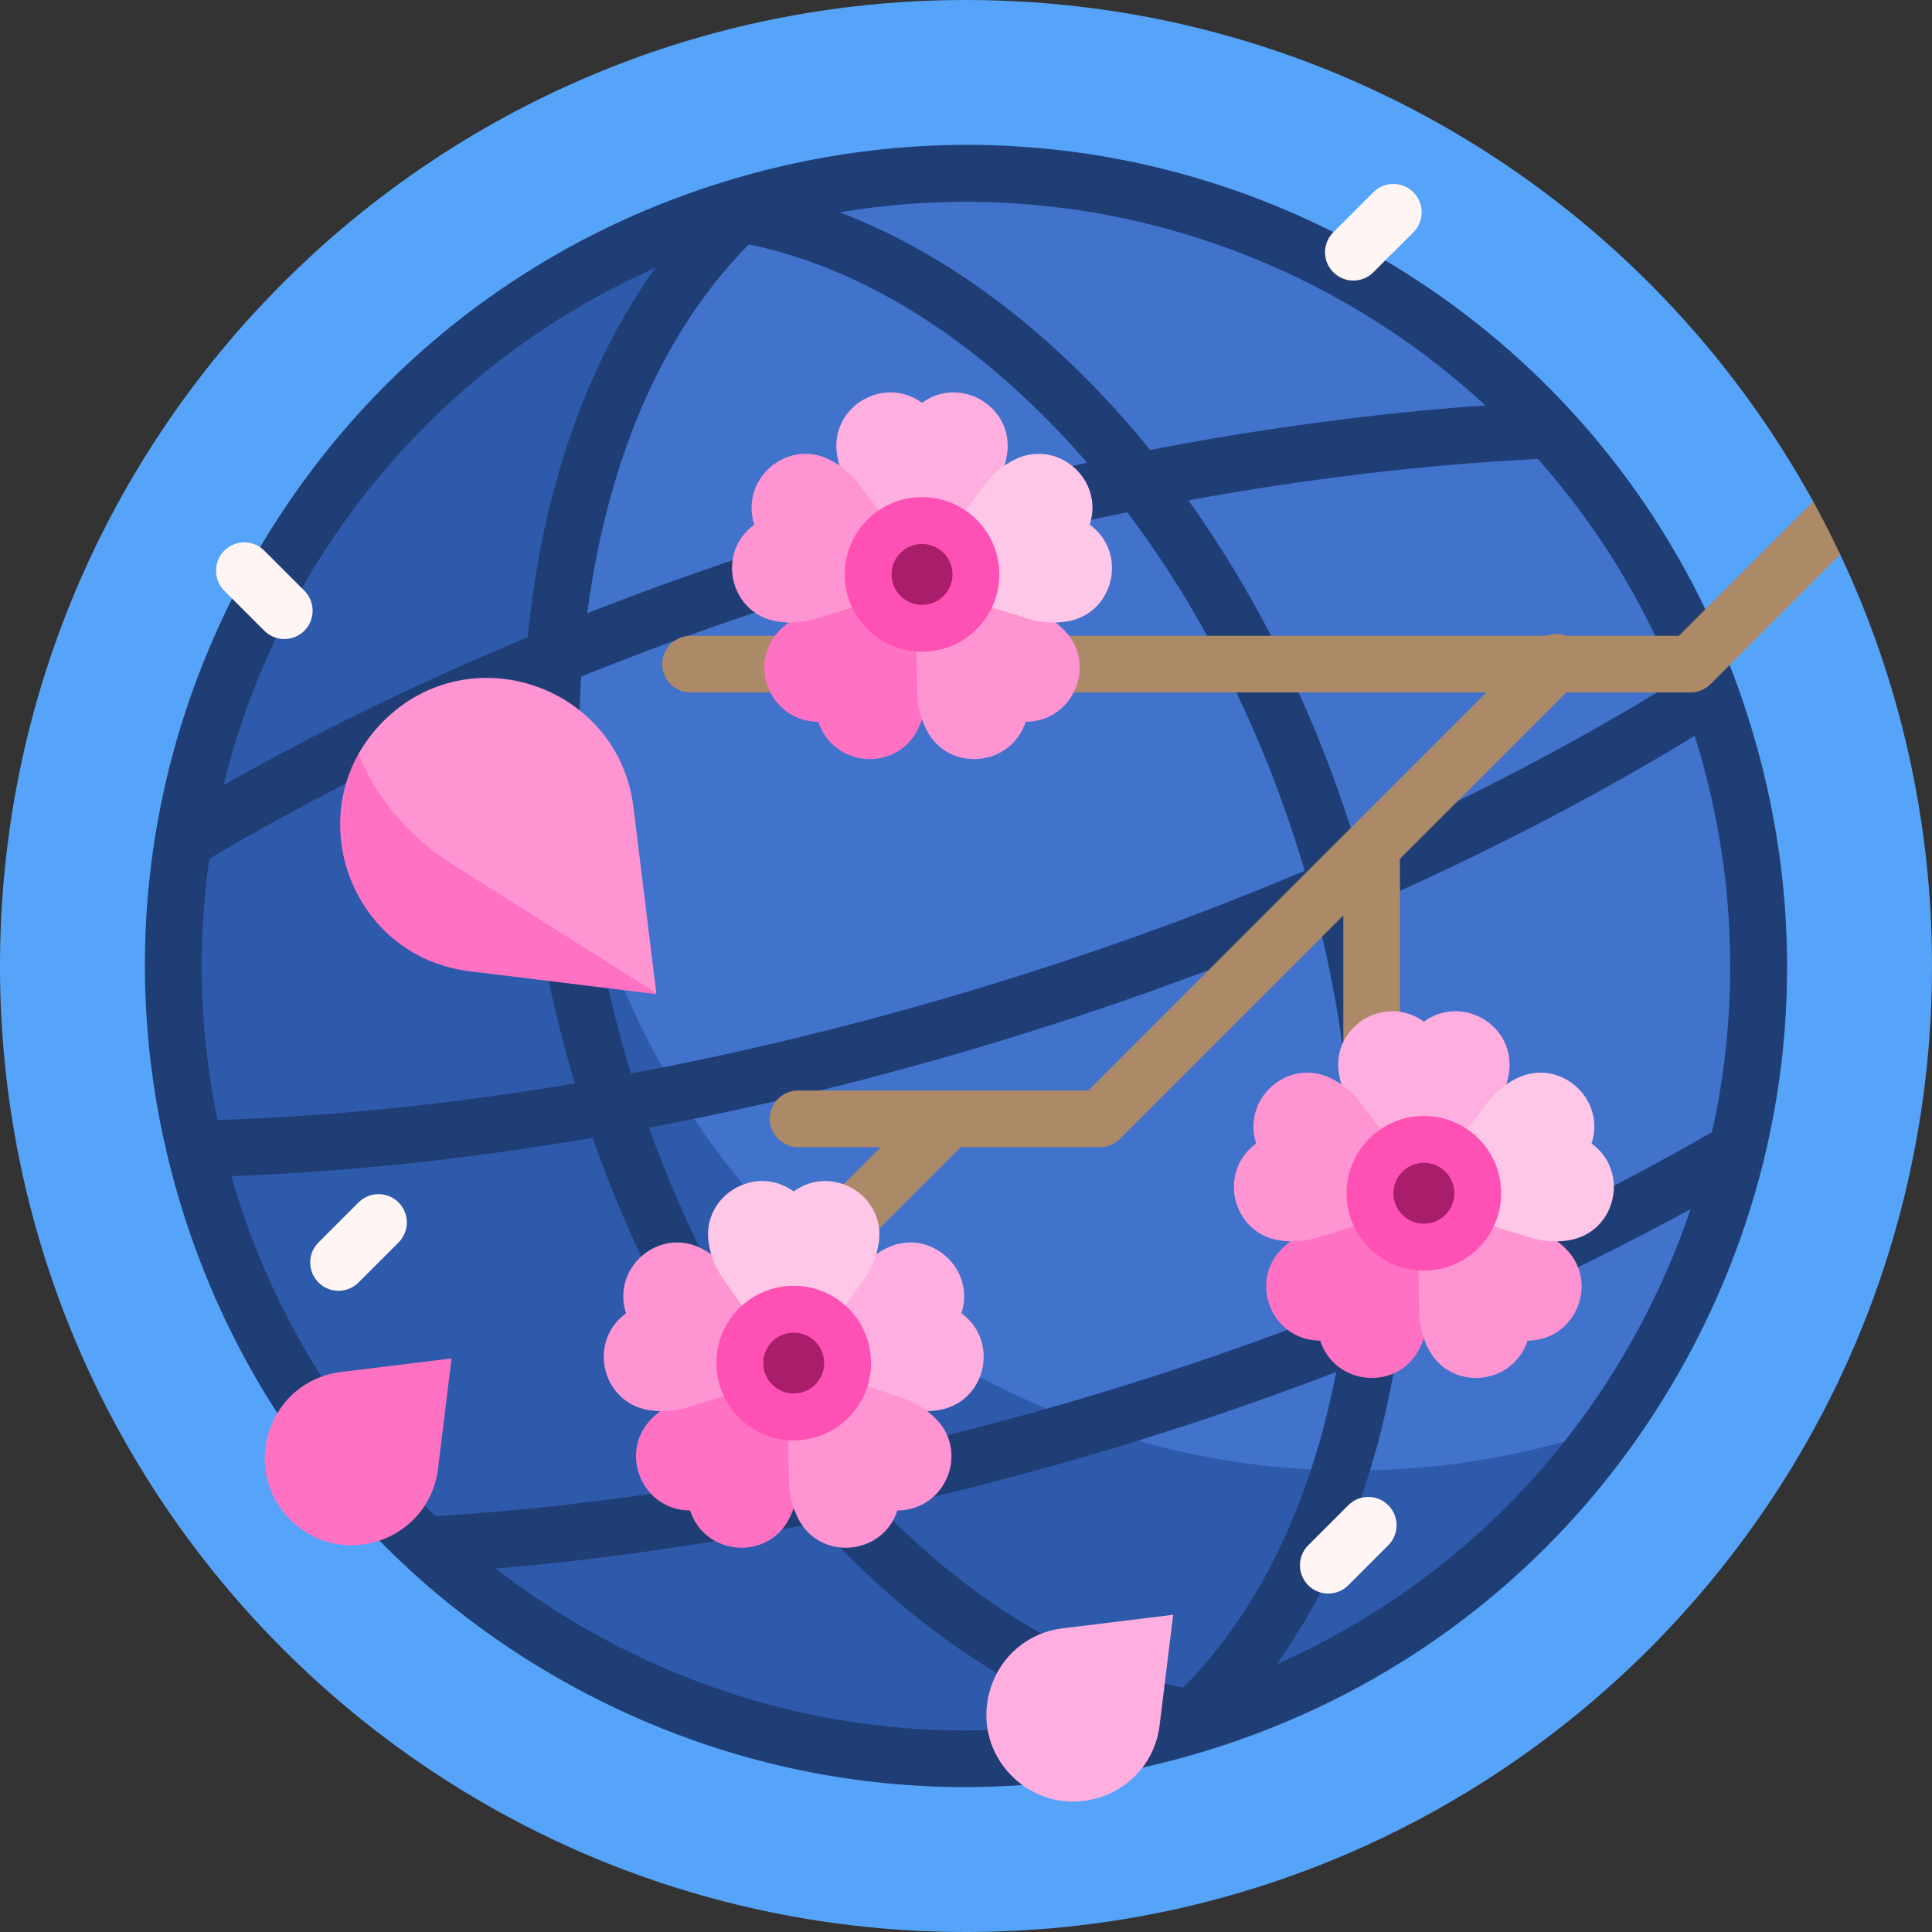 <svg id="Capa_1" enable-background="new 0 0 512 512" height="512" viewBox="0 0 512 512" width="512" xmlns="http://www.w3.org/2000/svg"><rect x="0" y="0" width="512" height="512" fill="#333333" stroke="none"/><g><path d="m512 256c0 141.385-114.615 256-256 256s-256-114.615-256-256 114.615-256 256-256c96.759 0 180.981 53.681 224.507 132.886.315.573-.85 2.25-.54 2.826 1.807 3.35 3.542 6.744 5.203 10.182.328.679 2.131.258 2.454.94 15.634 33.113 24.376 70.119 24.376 109.166z" fill="#55a4f9"/><path d="m316.505 457.095c-111.062 33.416-228.184-29.528-261.6-140.589s29.528-228.184 140.59-261.6c111.062-33.416 228.184 29.528 261.6 140.589s-29.528 228.184-140.59 261.6z" fill="#2e5aac"/><path d="m426.759 378.252c-2.559.878-5.145 1.71-7.758 2.497-111.062 33.416-228.184-29.528-261.6-140.59-19.497-64.799-6.191-131.661 30.336-182.758 2.559-.877 5.145-1.71 7.758-2.496 111.062-33.416 228.184 29.528 261.6 140.589 19.497 64.8 6.19 131.662-30.336 182.758z" fill="#4172cc"/><path d="m464.797 195.092c-.004-.013-.007-.026-.011-.039-.078-.268-.157-.537-.237-.805-.021-.071-.042-.141-.063-.212-.07-.234-.139-.469-.209-.703-.05-.167-.102-.333-.152-.5-.04-.133-.081-.266-.121-.398-.078-.256-.157-.511-.236-.766-.069-.223-.139-.447-.208-.671-.052-.165-.103-.329-.155-.494-.102-.322-.204-.644-.307-.966-.027-.085-.054-.169-.082-.254-4.525-14.077-10.364-27.475-17.476-40.122-19.994-35.635-49.712-64.935-86.578-84.748-50.776-27.288-109.081-33.337-164.33-17.077-.433.127-.865.256-1.298.386-55.633 16.739-101.417 54.14-128.92 105.314-19.789 36.822-28.407 77.602-25.45 118.306 1.076 15.01 3.74 29.937 7.985 44.691.004.015.009.03.013.045.119.413.239.826.361 1.239.012.042.025.084.037.125.12.408.241.815.364 1.222.113.376.228.752.343 1.127.036.118.073.237.109.355.086.279.173.558.26.837.085.273.172.546.258.818.04.126.08.253.12.379 17.237 54.044 54.132 98.482 104.224 125.403 51.175 27.502 109.996 33.43 165.628 16.691s101.417-54.14 128.919-105.315c27.213-50.633 33.302-108.756 17.212-163.868zm-11.101 104.925c-25.114 14.505-52.478 27.978-81.261 40.062 2.714-31.817-.079-66.205-8.781-100.7 30.507-13.457 59.23-28.355 85.443-44.369.016.049.031.099.047.148.063.201.126.402.188.604.066.212.132.422.197.634.129.419.257.838.383 1.259.105.35.209.701.313 1.051.031.106.063.212.094.318.088.301.175.601.262.901.057.197.113.394.169.591.036.125.071.25.107.375 9.154 32.361 10.131 66.489 2.839 99.126zm-140.157 147.22c-27.669-5.725-55.152-22.004-79.98-47.369 20.327-4.512 40.721-9.831 60.939-15.914 20.218-6.084 40.162-12.901 59.603-20.355-6.708 34.853-20.644 63.596-40.562 83.638zm-23.363-77.649c-22.66 6.818-45.538 12.658-68.275 17.457-20.939-24.767-37.949-54.842-49.9-88.197 29.803-5.651 60.071-13.062 90.231-22.136 30.16-9.075 59.492-19.597 87.465-31.329 8.438 34.412 10.848 68.88 7.052 101.088-21.611 8.546-43.913 16.3-66.573 23.117zm-227.085-52.009c-.044-.136-.087-.272-.13-.409-.059-.188-.119-.375-.178-.563-.093-.299-.186-.597-.279-.896-.033-.106-.065-.211-.098-.317-.107-.35-.214-.699-.319-1.049-.126-.418-.25-.836-.373-1.254-.066-.225-.131-.45-.196-.675-.056-.192-.112-.384-.167-.576-.014-.05-.028-.101-.043-.151 30.698-1.108 62.873-4.534 95.74-10.145 11.777 33.571 28.423 63.79 48.243 88.827-30.672 5.805-60.926 9.669-89.874 11.43-24.089-23.194-42.104-52.19-52.326-84.222zm93.776-163.427c6.24-37.446 20.592-68.255 41.595-89.389 29.177 6.035 58.147 23.808 84.013 51.595 1.91 2.052 3.792 4.147 5.643 6.283-22.326 4.782-44.776 10.55-67.052 17.252-22.275 6.702-44.181 14.28-65.439 22.612.366-2.802.779-5.587 1.24-8.353zm65.682-97.883c45.327-7.626 90.69.635 129.392 21.435 15.04 8.083 29.074 18.062 41.708 29.737-28.753 2.002-58.619 5.982-88.85 11.807-23.927-29.524-52.309-51.56-82.25-62.979zm-82.707 112.611c-28.425 11.823-55.528 24.984-80.612 39.18 14.629-59.693 56.122-111.189 114.455-137.09-18.67 26.046-30.18 60.085-33.843 97.91zm-1.098 16.738c-1.14 32.44 3.263 67.094 13.612 101.509-32.57 5.468-64.407 8.738-94.715 9.676-4.833-23.352-5.395-46.712-2.185-69.219 25.636-15.215 53.678-29.324 83.288-41.966zm27.992 97.239c-10.501-34.9-14.803-70.235-12.72-103.573 23.08-9.295 46.996-17.692 71.372-25.026s48.956-13.529 73.334-18.513c20.133 26.654 36.043 58.496 46.543 93.397.164.544.325 1.087.486 1.631-28.039 11.84-57.506 22.448-87.839 31.574-30.333 9.127-60.762 16.54-90.679 22.138-.169-.542-.334-1.084-.497-1.628zm192.877-58.089c-10.36-34.412-25.81-65.742-44.661-92.168 31.67-5.796 62.843-9.503 92.618-10.96 15.096 17 27.518 36.794 36.372 58.933-25.793 15.942-54.149 30.783-84.329 44.195zm-228.227 190.912c27.586-2.316 56.158-6.422 85.009-12.191 16.695 18.432 35.216 33.35 54.7 43.821 6.044 3.248 12.183 6.068 18.389 8.434-44.15 7.493-89.266.169-129.345-21.371-10.193-5.478-19.797-11.735-28.753-18.693zm206.91 25.377c16.342-22.787 27.201-51.697 32.118-83.91 27.245-11.109 53.339-23.45 77.623-36.741-3.629 10.745-8.187 21.263-13.664 31.456-21.539 40.078-55.123 71.082-96.077 89.195z" fill="#203e76"/><path d="m119.657 360-3.591 29.257c-2.338 19.046-25.576 27.048-39.145 13.479-13.569-13.568-5.567-36.807 13.479-39.145z" fill="#ff72c3"/><path d="m310.905 427.931-3.591 29.257c-2.338 19.046-25.576 27.048-39.145 13.479-13.569-13.568-5.567-36.807 13.479-39.145z" fill="#ffaee0"/><path d="m487.672 146.936-34.368 34.368c-1.406 1.406-3.314 2.196-5.303 2.196h-32.893l-44.155 44.155c.031.277.048.559.048.845v60c0 4.143-3.358 7.5-7.5 7.5s-7.5-3.357-7.5-7.5v-45.893l-58.197 58.197c-.169.168-.343.327-.523.476-1.376 1.662-3.454 2.72-5.78 2.72h-36.893l-43.304 43.304c-1.464 1.464-3.384 2.196-5.303 2.196s-3.839-.732-5.303-2.196c-2.929-2.93-2.929-7.678 0-10.607l32.695-32.697h-21.893c-4.142 0-7.5-3.357-7.5-7.5s3.358-7.5 7.5-7.5h76.893l105.5-105.5h-210.893c-4.142 0-7.5-3.357-7.5-7.5s3.358-7.5 7.5-7.5h226.804c1.732-.666 3.66-.666 5.392 0h29.698l35.613-35.614c2.527 4.599 4.917 9.284 7.165 14.05z" fill="#ac8a67"/><path d="m266.88 120.377c-.506 3.318-1.784 6.623-3.948 9.69l-18.589 26.344-18.589-26.344c-2.164-3.067-3.442-6.372-3.948-9.69-1.907-12.499 12.303-21.055 22.537-13.631 10.234-7.424 24.444 1.132 22.537 13.631zm-12.092 227.66c3.899-12.028-8.63-22.898-19.928-17.222-2.999 1.507-5.747 3.743-7.996 6.749l-19.31 25.82 30.799 9.538c3.586 1.111 7.124 1.304 10.436.76 12.476-2.047 16.223-18.206 5.999-25.645zm122.555-77.29c-10.234-7.425-24.444 1.132-22.537 13.631.506 3.318 1.784 6.623 3.948 9.69l18.589 26.344 18.589-26.344c2.164-3.067 3.442-6.372 3.948-9.69 1.907-12.5-12.303-21.056-22.537-13.631z" fill="#ffaee0"/><path d="m206.654 167.01c2.36-2.387 5.336-4.309 8.89-5.519l30.523-10.387-.446 32.239c-.052 3.754-.961 7.178-2.502 10.16-5.804 11.233-22.329 9.803-26.245-2.22-12.642-.007-19.109-15.282-10.22-24.273zm-23.779 233.275c3.915 12.022 20.441 13.452 26.245 2.22 1.541-2.982 2.45-6.406 2.502-10.16l.446-32.239-30.523 10.387c-3.554 1.209-6.53 3.132-8.89 5.519-8.89 8.989-2.423 24.264 10.22 24.273zm167-45c3.915 12.022 20.441 13.452 26.245 2.22 1.541-2.982 2.45-6.406 2.502-10.16l.446-32.239-30.523 10.387c-3.554 1.209-6.53 3.132-8.89 5.519-8.89 8.989-2.423 24.264 10.22 24.273z" fill="#ff72c3"/><path d="m282.032 167.01c8.89 8.991 2.423 24.266-10.221 24.274-3.915 12.022-20.441 13.453-26.245 2.22-1.541-2.982-2.45-6.406-2.502-10.16l-.381-27.582-26.35 8.16c-3.586 1.11-7.124 1.304-10.436.76-12.477-2.048-16.223-18.207-5.999-25.646-3.899-12.027 8.63-22.898 19.928-17.222 2.999 1.507 5.747 3.743 7.996 6.749l17.561 23.481 27.759 9.446c3.555 1.211 6.53 3.134 8.89 5.52zm-42.889 203.482-27.759-9.446-17.561-23.481c-2.248-3.006-4.996-5.242-7.996-6.749-11.298-5.676-23.827 5.194-19.928 17.222-10.224 7.439-6.478 23.598 5.999 25.646 3.312.544 6.85.35 10.436-.76l26.35-8.16.381 27.582c.052 3.754.961 7.178 2.502 10.16 5.804 11.233 22.329 9.802 26.245-2.22 12.644-.009 19.111-15.283 10.221-24.274-2.361-2.388-5.336-4.311-8.89-5.52zm175.889-39.482c-2.36-2.387-5.336-4.309-8.89-5.519l-27.759-9.446-17.561-23.481c-2.248-3.006-4.996-5.242-7.996-6.749-11.298-5.676-23.827 5.194-19.928 17.222-10.224 7.439-6.478 23.598 5.999 25.646 3.312.544 6.85.35 10.436-.76l26.35-8.16.381 27.582c.052 3.754.961 7.178 2.502 10.16 5.804 11.233 22.329 9.802 26.245-2.22 12.644-.009 19.111-15.284 10.221-24.275z" fill="#ff94d2"/><path d="m282.789 164.683c-3.312.544-6.85.35-10.436-.76l-30.799-9.539 19.31-25.82c2.248-3.006 4.996-5.242 7.996-6.749 11.298-5.676 23.827 5.194 19.928 17.222 10.224 7.439 6.477 23.598-5.999 25.646zm-72.446 151.064c-10.234-7.425-24.444 1.131-22.537 13.63.506 3.318 1.784 6.623 3.948 9.69l18.589 26.344 18.589-26.344c2.164-3.067 3.442-6.372 3.948-9.69 1.907-12.499-12.303-21.055-22.537-13.63zm211.445-12.71c3.899-12.027-8.63-22.898-19.928-17.222-2.999 1.507-5.747 3.743-7.996 6.749l-19.31 25.82 30.799 9.539c3.586 1.11 7.124 1.304 10.436.76 12.476-2.048 16.223-18.207 5.999-25.646z" fill="#ffc7e7"/><path d="m264.83 152.228c0 11.314-9.172 20.487-20.487 20.487s-20.487-9.172-20.487-20.487c0-11.314 9.172-20.487 20.487-20.487s20.487 9.172 20.487 20.487zm-54.487 188.513c-11.314 0-20.487 9.172-20.487 20.487s9.172 20.487 20.487 20.487 20.487-9.172 20.487-20.487-9.172-20.487-20.487-20.487zm167-45c-11.314 0-20.487 9.172-20.487 20.487s9.172 20.487 20.487 20.487c11.314 0 20.487-9.172 20.487-20.487s-9.172-20.487-20.487-20.487z" fill="#ff50b5"/><path d="m252.414 152.228c0 4.457-3.613 8.07-8.07 8.07s-8.07-3.613-8.07-8.07 3.613-8.07 8.07-8.07 8.07 3.613 8.07 8.07zm-42.071 200.929c-4.457 0-8.07 3.613-8.07 8.07s3.613 8.07 8.07 8.07 8.07-3.613 8.07-8.07-3.612-8.07-8.07-8.07zm167-45c-4.457 0-8.07 3.613-8.07 8.07s3.613 8.07 8.07 8.07 8.07-3.613 8.07-8.07-3.612-8.07-8.07-8.07z" fill="#a91e6a"/><path d="m173.955 263.462-49.525-6.079c-28.481-3.496-42.372-34.601-29.39-57.642.481-.853 1.715-.876 2.216-.035 5.563 9.341 13.466 17.691 23.803 24.216l46.4 29.29c3.593 2.269 5.978 6.032 6.496 10.25z" fill="#ff72c3"/><path d="m173.917 263.155-54.123-34.164c-11.904-7.514-20.103-17.809-24.782-29.202 1.718-3.058 3.908-5.976 6.6-8.668 22.968-22.968 62.305-9.423 66.263 22.817z" fill="#ff94d2"/><path d="m374.56 50.943c2.929 2.929 2.929 7.677 0 10.607l-10.607 10.606c-2.929 2.929-7.678 2.929-10.607 0-2.929-2.929-2.929-7.678 0-10.606l10.607-10.607c2.93-2.929 7.678-2.929 10.607 0zm-290.154 288.93c-2.929-2.929-2.929-7.677 0-10.607l10.607-10.606c2.929-2.929 7.678-2.929 10.607 0 2.929 2.929 2.929 7.678 0 10.606l-10.607 10.607c-2.929 2.929-7.678 2.929-10.607 0zm-14.36-193.934c-2.929-2.929-7.677-2.929-10.606 0s-2.929 7.678 0 10.606l10.606 10.607c2.929 2.929 7.678 2.929 10.607 0s2.929-7.678 0-10.607zm297.863 252.965c-2.929-2.929-7.678-2.929-10.607 0l-10.607 10.606c-2.929 2.929-2.929 7.678 0 10.606 2.929 2.929 7.677 2.929 10.606 0l10.607-10.607c2.93-2.928 2.93-7.677.001-10.605z" fill="#fff5f5"/></g></svg>